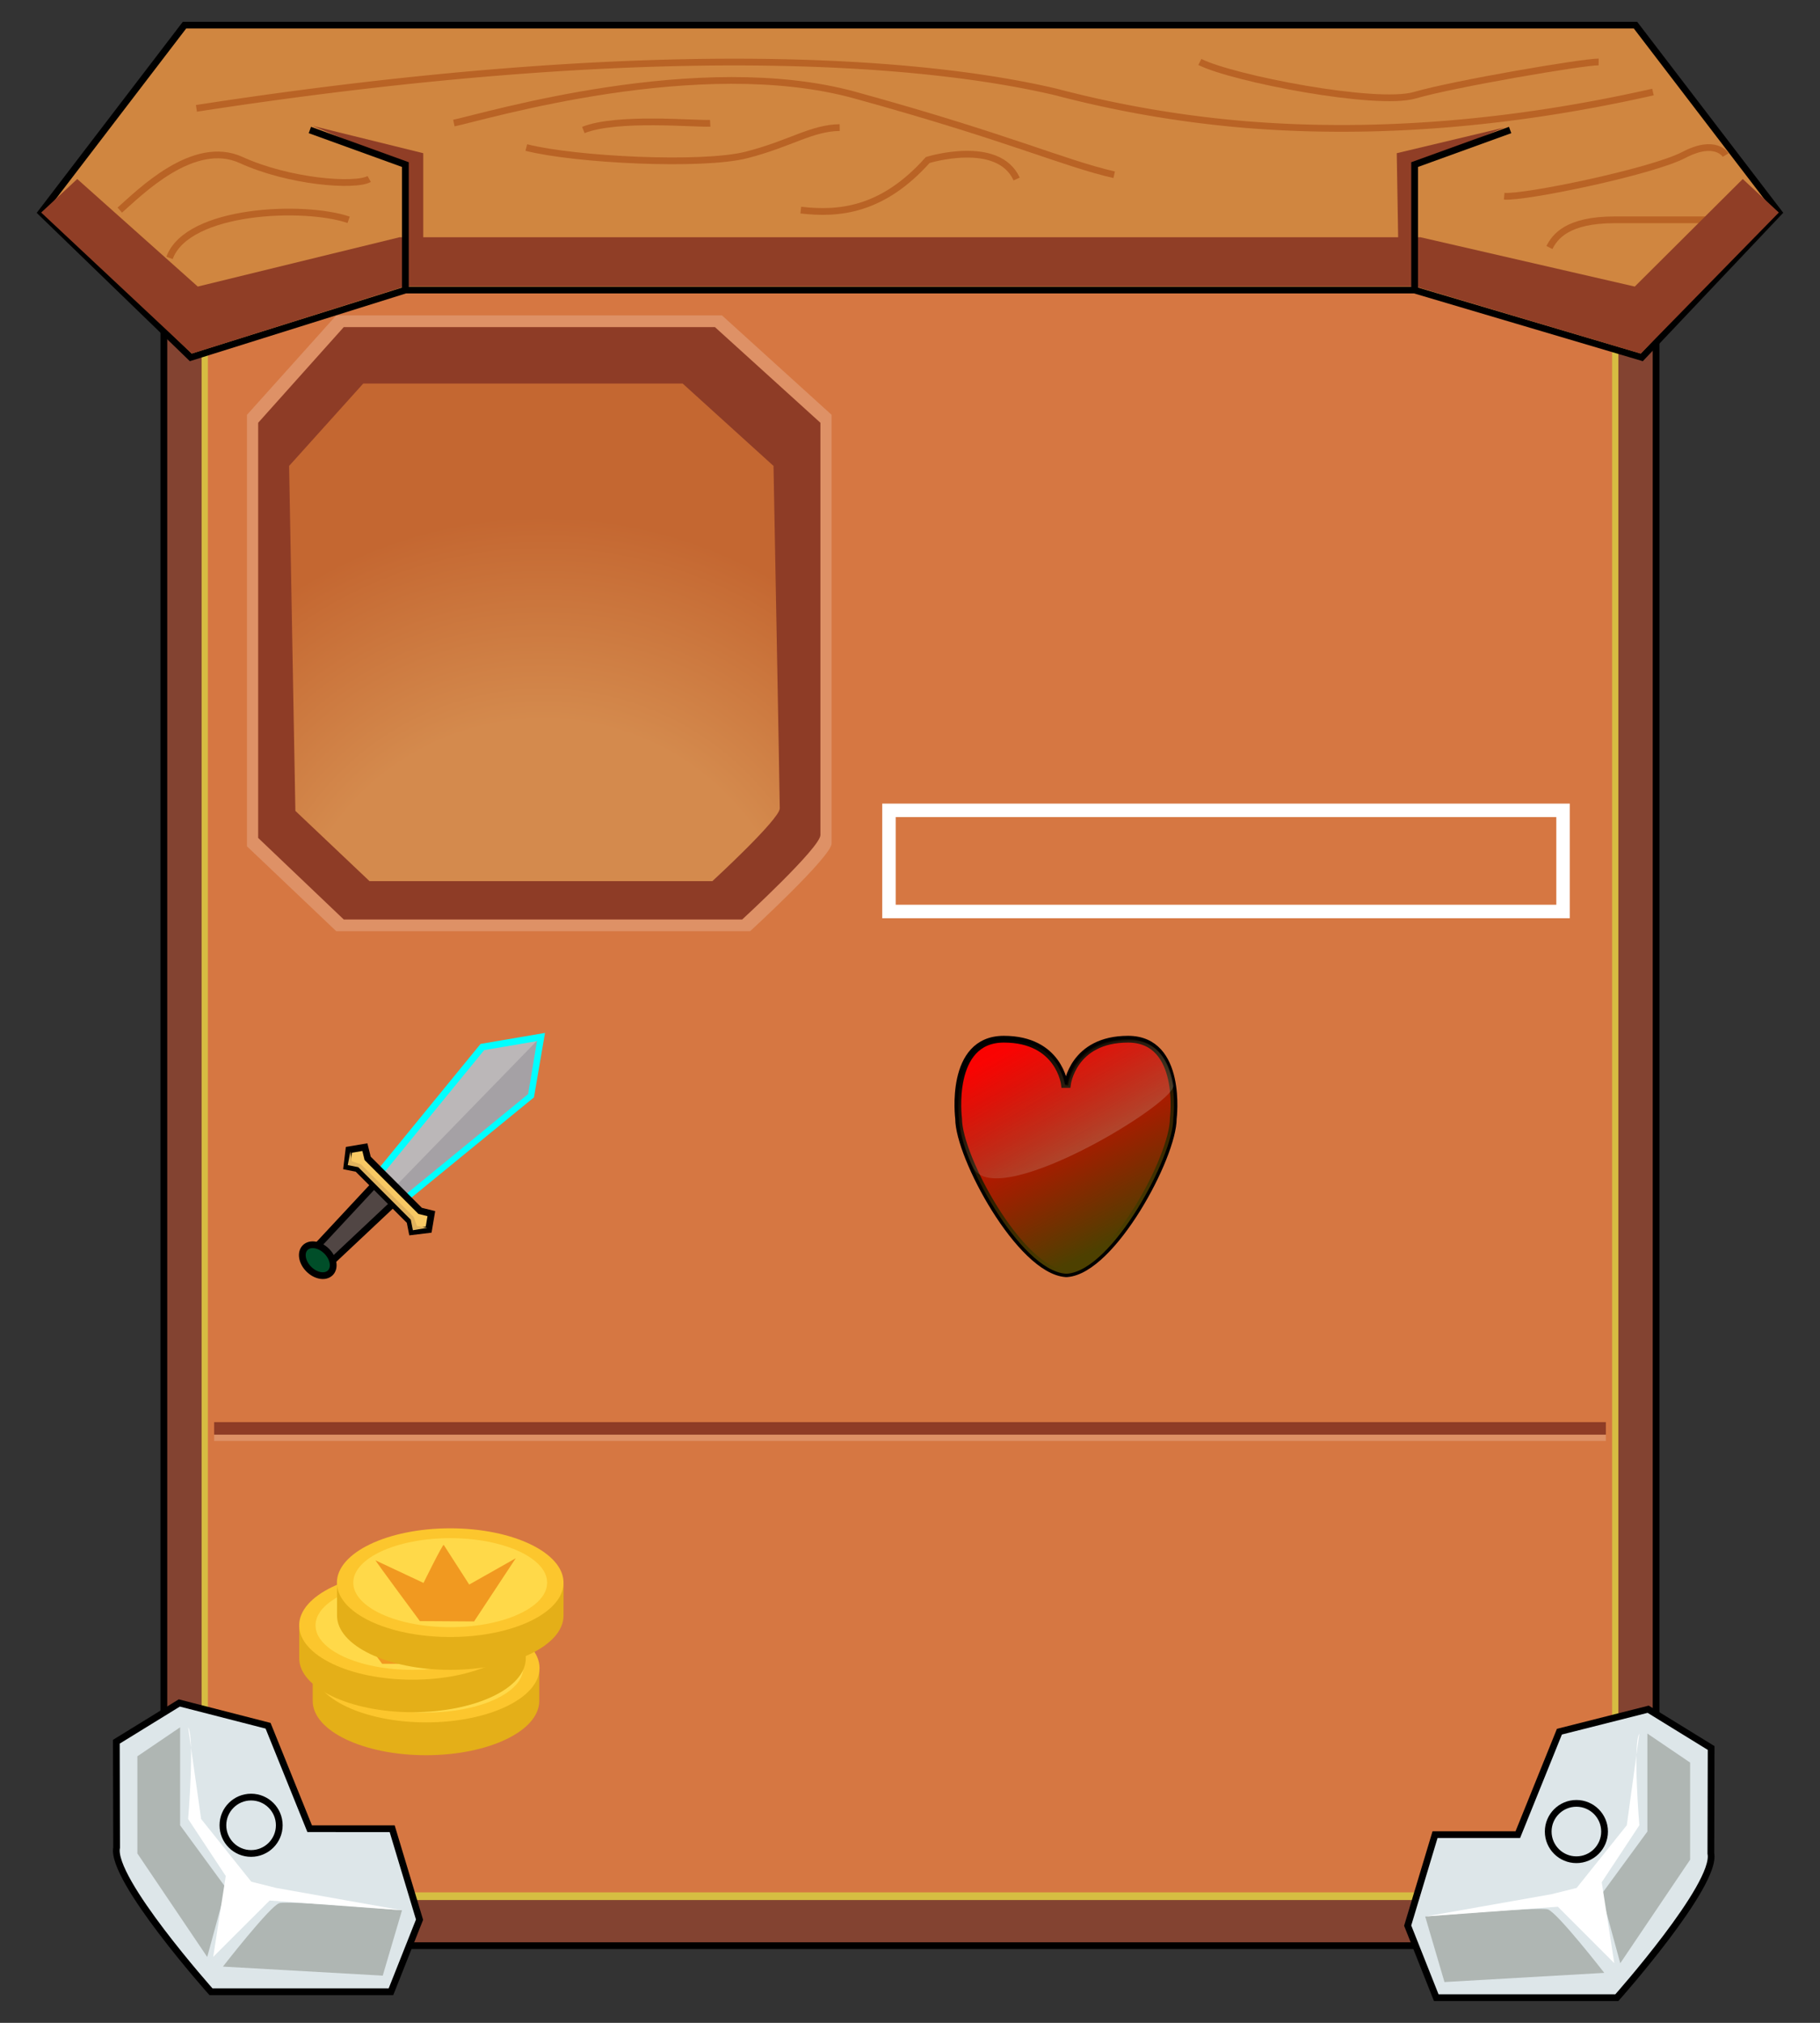 <svg id="Layer_3" data-name="Layer 3" xmlns="http://www.w3.org/2000/svg" xmlns:xlink="http://www.w3.org/1999/xlink" viewBox="0 0 270 300"><rect x="0" y="0" width="270" height="300" fill="#333333" stroke="none"/><defs><style>.cls-1{fill:#834331;}.cls-1,.cls-10,.cls-13,.cls-15,.cls-16,.cls-18,.cls-20,.cls-7{stroke:#000;}.cls-1,.cls-10,.cls-12,.cls-13,.cls-14,.cls-15,.cls-16,.cls-18,.cls-20,.cls-27,.cls-7{stroke-miterlimit:10;}.cls-2{fill:#d6bd42;}.cls-3{fill:#d67742;}.cls-4,.cls-9{fill:#fff;}.cls-4{opacity:0.19;}.cls-5{fill:#8e3c26;}.cls-6{fill:url(#radial-gradient);}.cls-7{fill:#dde6e9;}.cls-8{fill:#afb6b3;}.cls-10{fill:#d08640;}.cls-11{fill:#903e26;}.cls-12,.cls-13,.cls-27{fill:none;}.cls-12{stroke:#b96325;}.cls-14{fill:#bbb7b8;stroke:aqua;}.cls-15{fill:#514644;}.cls-16{fill:#004e29;}.cls-17{fill:#a5a1a5;}.cls-18{fill:#f8c964;}.cls-19{fill:#e1b35d;}.cls-20{fill:red;}.cls-21{fill:url(#linear-gradient);}.cls-22{opacity:0.22;fill:url(#linear-gradient-2);}.cls-23{fill:#e4af18;}.cls-24{fill:#fcc62d;}.cls-25{fill:#ffd949;}.cls-26{fill:#f19920;}.cls-27{stroke:#fff;stroke-width:2px;}</style><radialGradient id="radial-gradient" cx="80.6" cy="144.89" r="69.08" gradientUnits="userSpaceOnUse"><stop offset="0.55" stop-color="#d48a4d"/><stop offset="0.99" stop-color="#c46731"/></radialGradient><linearGradient id="linear-gradient" x1="152.99" y1="154.14" x2="167.49" y2="182.99" gradientUnits="userSpaceOnUse"><stop offset="0" stop-color="#612c00" stop-opacity="0"/><stop offset="1" stop-color="#4d4000"/></linearGradient><linearGradient id="linear-gradient-2" x1="148.99" y1="149.17" x2="163.34" y2="173.08" gradientUnits="userSpaceOnUse"><stop offset="0" stop-color="#612c00" stop-opacity="0"/><stop offset="0.99" stop-color="#fff"/></linearGradient></defs><rect class="cls-1" x="24.31" y="20.73" width="221.37" height="267.83" rx="20.38"/><rect class="cls-2" x="29.91" y="25.64" width="210.18" height="256.15" rx="20.38"/><rect class="cls-3" x="30.84" y="26.77" width="208.32" height="253.88" rx="20.38"/><path class="cls-4" d="M49.88,46.77,36.64,61.52v64l13.24,12.58h61.41s12.08-11.09,12.08-13V61.52L107.1,46.77Z"/><path class="cls-5" d="M51,48.51,38.3,62.7v61.57L51,136.37H110.1s11.61-10.67,11.61-12.53V62.7L106.06,48.51Z"/><path class="cls-6" d="M53.89,56.88l-11,12.22.93,51.16,11,10.42h50.86s10-9.19,10-10.79-.93-50.79-.93-50.79L101.27,56.88Z"/><path class="cls-7" d="M253.81,274.88c.93,4.65-13.95,21.39-13.95,21.39H213.07l-4.24-10.69,4.06-13.49h12.28l6.17-15.27,13.17-3.33,9.34,5.75Z"/><circle class="cls-7" cx="233.86" cy="271.63" r="4.18"/><path class="cls-8" d="M238,292.59s-7-9-8.37-9.41-18.2,1.05-18.2,1.05l2.86,9.72Z"/><polygon class="cls-8" points="237.58 280.93 240.37 291.16 250.73 275.81 250.73 261.4 244.39 257.1 244.39 271.63 237.58 280.93"/><path class="cls-9" d="M243.2,257.1c-1,1.51,0,13.6,0,13.6l-5.58,8.45,1.86,12-8.37-8.37-19.6,1.44,18.67-3.3,3.72-.93,7.44-9.3Z"/><path class="cls-7" d="M17.3,274c-.93,4.65,14,21.39,14,21.39H58l4.24-10.69-4.06-13.49H45.94l-6.17-15.27L26.6,252.56l-9.34,5.75Z"/><circle class="cls-7" cx="37.25" cy="270.7" r="4.18"/><path class="cls-8" d="M33.07,291.66s7-9,8.37-9.41,18.2,1.05,18.2,1.05L56.78,293Z"/><polygon class="cls-8" points="33.53 280 30.74 290.23 20.38 274.88 20.38 260.47 26.72 256.17 26.72 270.7 33.53 280"/><path class="cls-9" d="M27.91,256.17c1,1.51,0,13.6,0,13.6l5.58,8.45-1.86,12L40,281.86l19.6,1.44L41,280l-3.72-.93-7.44-9.3Z"/><polygon class="cls-10" points="141.67 43.02 209.86 43.02 243.56 53 263.89 31.52 242.63 3.73 141.67 3.73 128.33 3.73 27.37 3.73 6.11 31.52 28.3 53 60.14 43.02 128.33 43.02 141.67 43.02"/><polygon class="cls-11" points="62.79 41.41 62.79 22.72 46.42 18.68 60.14 24.41 60.14 41.41 62.79 41.41"/><polygon class="cls-11" points="209.86 42.45 207.54 42.45 207.21 22.72 223.15 18.92 209.86 24.41 209.86 42.45"/><path class="cls-12" d="M29.14,16.07c68-10.48,108.18-7,127.54-2.42A164.42,164.42,0,0,0,185,18.49c24.25,1.94,45.9-1.61,60.22-4.84"/><path class="cls-12" d="M67.33,18.25c4.76-1,36.38-10.52,59.54-4.13s30.64,10,38.42,11.8"/><path class="cls-12" d="M17.77,31.16c2.95-2.59,10.92-10.66,18-7.43s16.83,4,19,2.82"/><path class="cls-12" d="M25.15,38.25c2.66-7.26,20-7.9,26.57-5.65"/><path class="cls-12" d="M223.15,29.1c3,.28,21.91-3.64,26.65-6.12S256,23,256,23"/><path class="cls-12" d="M78.08,21.88c7.3,1.85,26.13,2.77,32.66,1.1s9.62-4,13.83-4.06"/><path class="cls-12" d="M86.54,19.28c5-2,16.66-.87,18.82-1"/><path class="cls-12" d="M178,9.19c4.84,2.44,26.19,6.6,31.9,4.93s24.9-4.95,27.26-4.93"/><path class="cls-12" d="M229.86,36.71c.82-1.62,2.66-4.11,9.69-4.11h19.09"/><path class="cls-12" d="M118.8,31.16c5.57.65,12.08.13,18.83-7.43,0,0,10.43-3.23,13.19,2.82"/><polygon class="cls-11" points="209.86 42.45 243.41 52.44 263.89 31.52 258.54 26.55 242.52 42.5 210.75 35.19 59.25 35.19 29.34 42.5 11.46 26.55 6.11 31.52 28.45 52.44 60.14 42.45 209.86 42.45"/><polyline class="cls-13" points="209.86 43.02 209.86 24.41 224.03 19.28"/><polyline class="cls-13" points="60.14 43.02 60.14 24.41 45.97 19.28"/><rect class="cls-5" x="31.77" y="210.91" width="206.46" height="1.86"/><rect class="cls-4" x="31.77" y="212.77" width="206.46" height="0.93"/><polyline class="cls-14" points="60.13 177.71 78.75 162.48 80.24 153.8 71.56 155.28 56.33 173.91"/><polygon class="cls-15" points="49.27 187.03 47.05 184.81 55.76 175.46 58.58 178.28 49.27 187.03"/><ellipse class="cls-16" cx="47.14" cy="186.9" rx="1.88" ry="2.64" transform="translate(-118.35 88.07) rotate(-45)"/><polyline class="cls-17" points="79.67 154.34 78.35 162.26 59.43 177.76 58.09 176.53"/><polygon class="cls-18" points="53.02 173.31 51.46 173 51.76 170.53 54.13 170.13 54.54 171.79 62.33 179.58 63.99 179.99 63.59 182.36 61.12 182.66 60.81 181.1 53.02 173.31"/><polygon class="cls-19" points="53.15 173.1 51.59 172.79 51.98 170.78 52.21 172.24 53.56 172.68 61.36 180.47 61.86 181.82 63.38 182.1 61.25 182.45 60.94 180.89 53.15 173.1"/><path class="cls-20" d="M158.35,160.84s.8-6.72,9-6.72,6.71,11.78,6.71,11.78c0,5.64-9,22.46-15.74,23h-.23c-6.79-.52-15.88-17.34-15.88-23,0,0-1.52-11.78,6.71-11.78s9,6.72,9,6.72Z"/><path class="cls-21" d="M158.35,160.84s.8-6.72,9-6.72,6.71,11.78,6.71,11.78c0,5.64-9,22.46-15.74,23h-.23c-6.79-.52-15.88-17.34-15.88-23,0,0-1.52-11.78,6.71-11.78s9,6.72,9,6.72Z"/><path class="cls-22" d="M158.49,161s.8-6.73,9-6.73c4.48,0,6.07,3.49,6.59,6.68.43,2.66-26.7,19.07-29.75,12.09a20,20,0,0,1-2-7s-1.52-11.79,6.71-11.79,9,6.73,9,6.73Z"/><path class="cls-23" d="M80,252.26c0,4.45-7.52,8.05-16.8,8.05s-16.81-3.6-16.81-8.05v-4.44c0-4.45,7.53-8.06,16.81-8.06S80,243.37,80,247.82Z"/><ellipse class="cls-24" cx="63.23" cy="247.38" rx="16.81" ry="8.06"/><ellipse class="cls-25" cx="63.23" cy="247.38" rx="14.38" ry="6.6"/><path class="cls-26" d="M58.72,253.08s-6.73-9.09-6.57-9,7.12,3.34,7.12,3.34,2.84-5.8,2.95-5.64L66,247.61l6.9-3.9-6.17,9.37Z"/><path class="cls-23" d="M78,245.93c0,4.45-7.52,8-16.81,8s-16.8-3.6-16.8-8v-4.44c0-4.45,7.52-8.06,16.8-8.06S78,237,78,241.49Z"/><ellipse class="cls-24" cx="61.19" cy="241.05" rx="16.81" ry="8.06"/><ellipse class="cls-25" cx="61.19" cy="241.05" rx="14.38" ry="6.6"/><path class="cls-26" d="M56.69,246.75s-6.74-9.09-6.57-9,7.11,3.34,7.11,3.34,2.85-5.8,3-5.64L64,241.28l6.9-3.9-6.18,9.37Z"/><path class="cls-23" d="M83.6,239.6c0,4.45-7.52,8.05-16.81,8.05S50,244.05,50,239.6v-4.44c0-4.45,7.52-8.06,16.8-8.06s16.81,3.61,16.81,8.06Z"/><ellipse class="cls-24" cx="66.79" cy="234.72" rx="16.81" ry="8.06"/><ellipse class="cls-25" cx="66.79" cy="234.72" rx="14.38" ry="6.6"/><path class="cls-26" d="M62.29,240.42s-6.74-9.09-6.57-9,7.11,3.34,7.11,3.34,2.85-5.8,3-5.64L69.61,235l6.9-3.9-6.18,9.37Z"/><rect class="cls-27" x="131.88" y="120.18" width="100" height="15"/></svg>